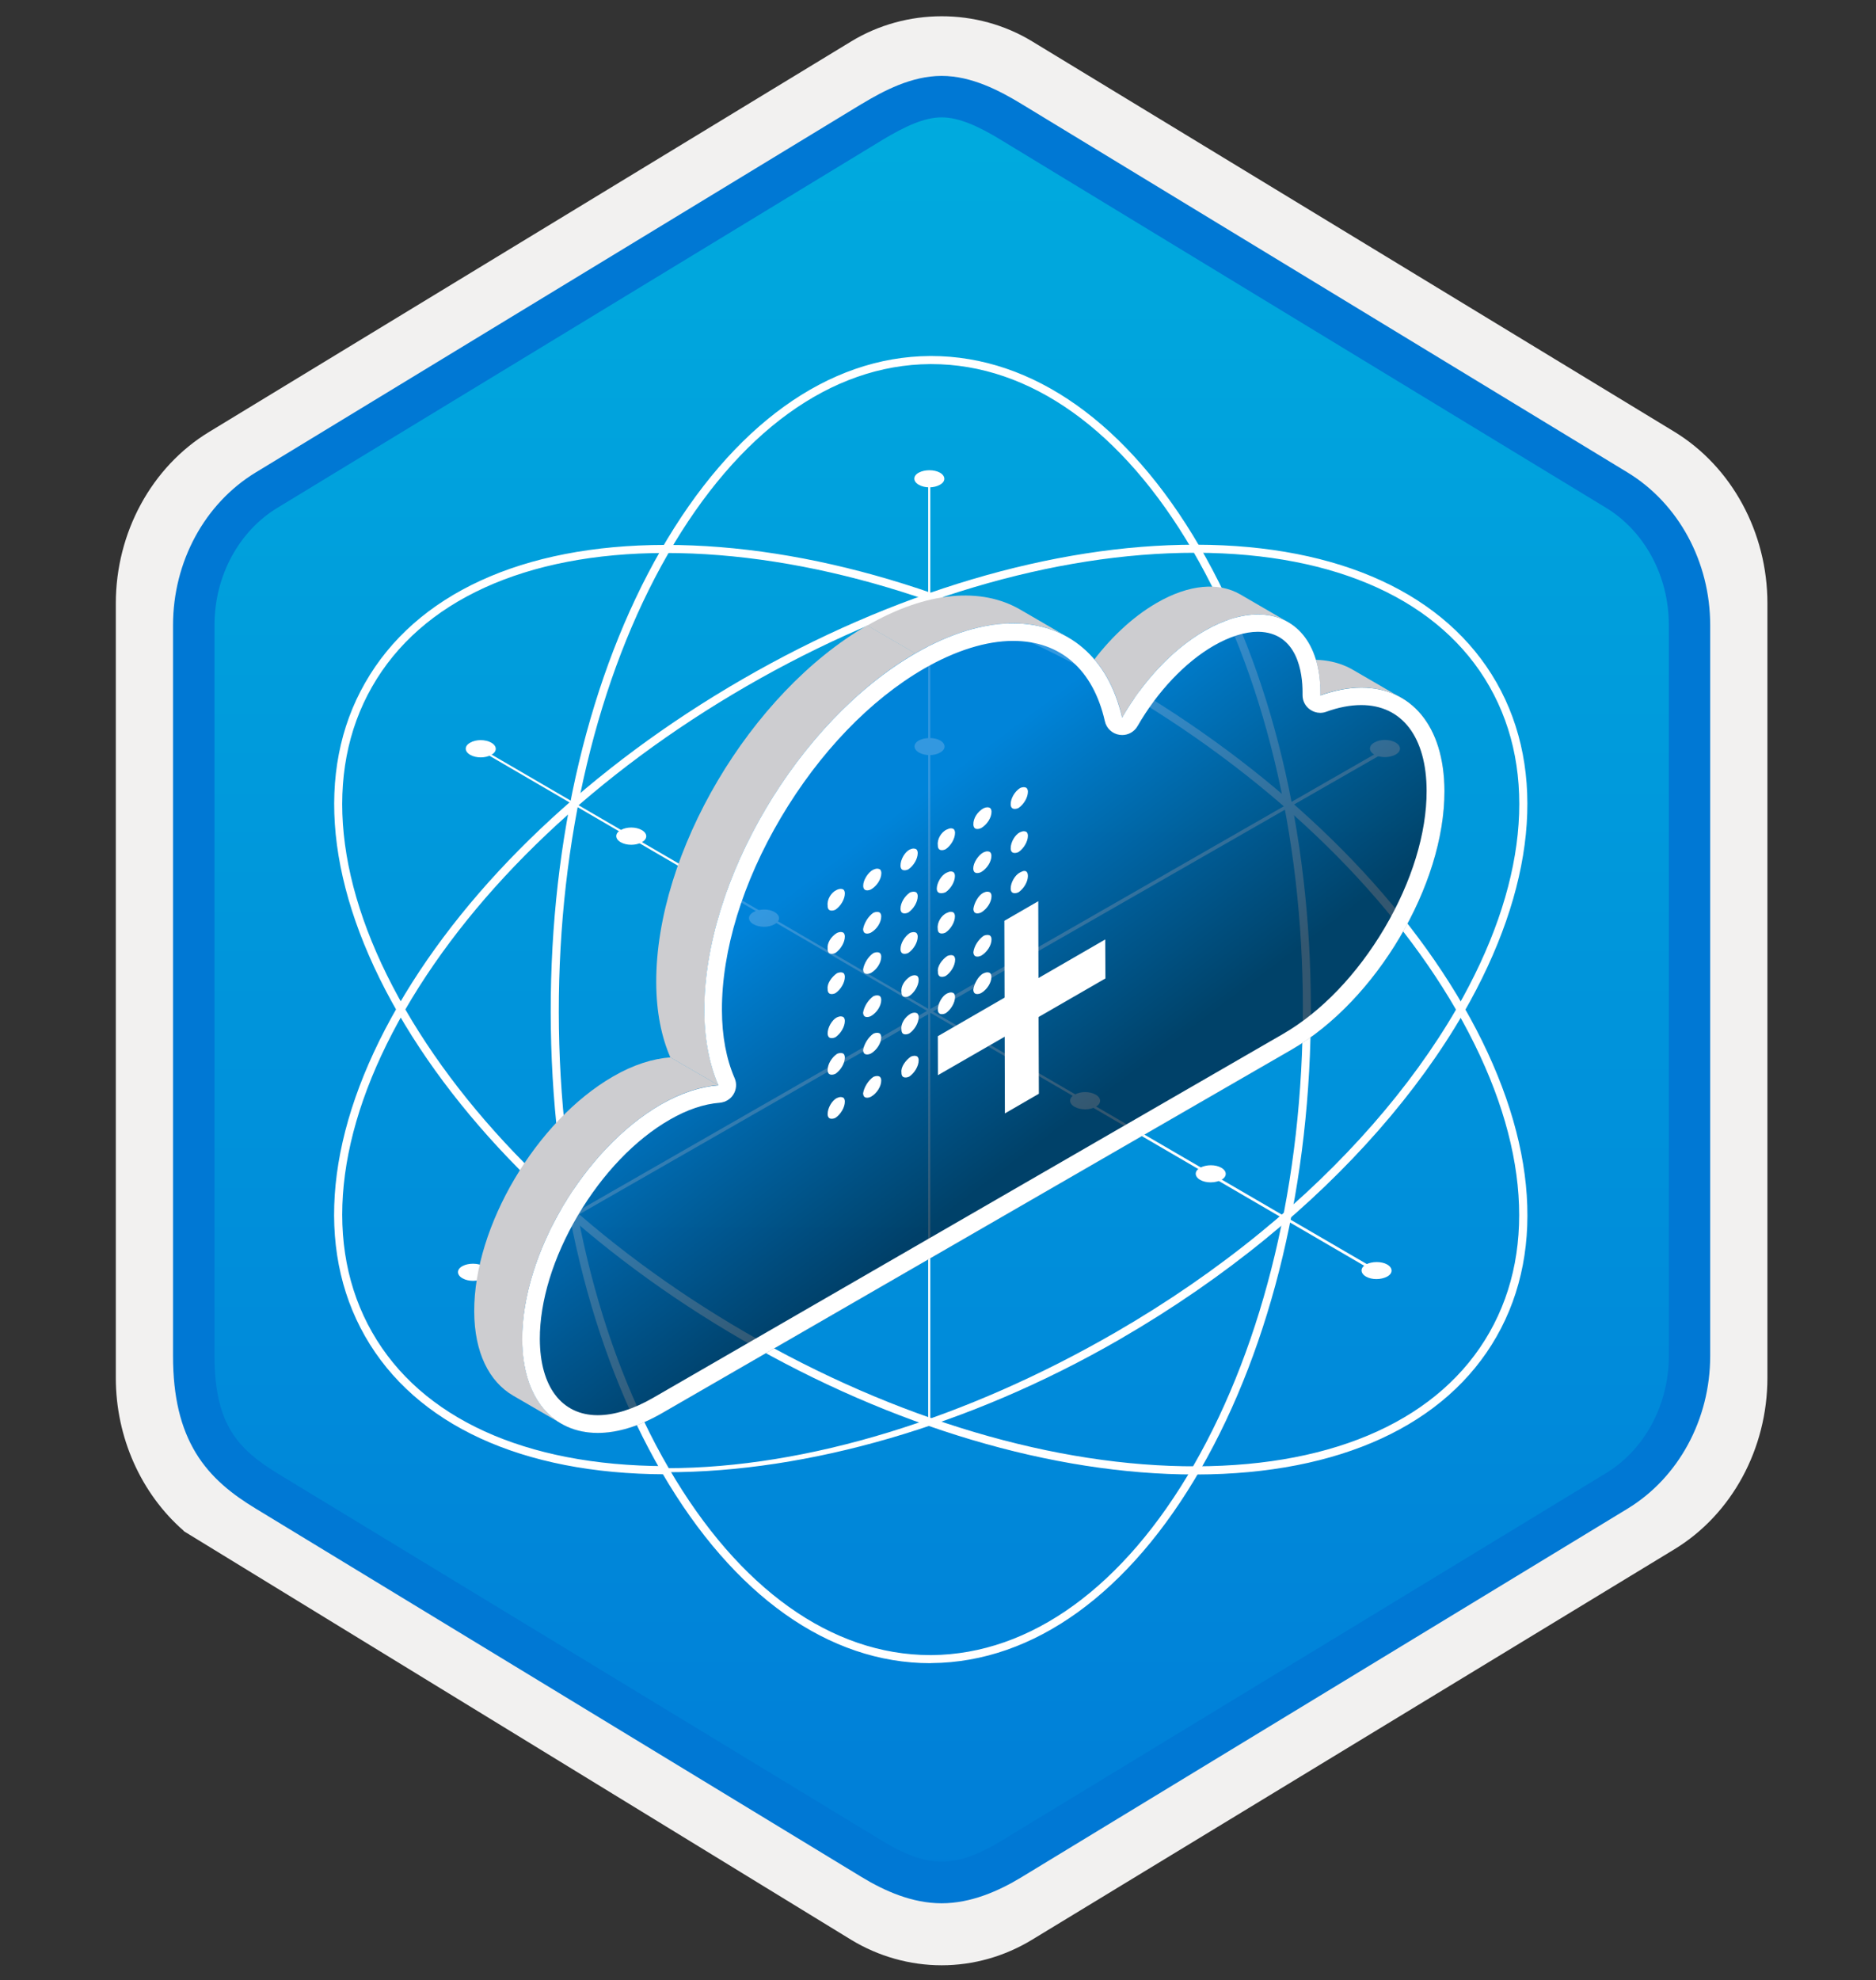 <svg width="181" height="191" viewBox="0 0 181 191" fill="none" xmlns="http://www.w3.org/2000/svg">
<rect x="0" y="0" width="181" height="191" fill="#333333" stroke="none"/>
<path d="M90.853 189.571C93.913 189.571 96.924 188.721 99.584 187.101L161.553 149.441C167.093 146.071 170.523 139.741 170.523 132.901V58.191C170.523 51.371 167.093 45.031 161.553 41.651L99.584 3.991C94.254 0.751 87.433 0.771 82.133 3.991L20.163 41.671C14.623 45.041 11.174 51.371 11.174 58.211V132.911C11.174 138.671 13.623 144.091 17.724 147.661V147.691L82.133 187.121C84.773 188.721 87.793 189.571 90.853 189.571ZM91.504 8.521C93.454 8.521 95.933 9.731 97.644 10.781L158.403 47.971C162.153 50.251 164.273 56.851 164.273 61.601L163.643 132.901C163.643 137.651 160.443 141.921 156.693 144.201L96.293 180.581C92.864 182.671 90.073 182.671 86.633 180.581L25.424 144.111C21.674 141.831 18.654 137.631 18.654 132.901V59.261C18.654 54.521 21.384 49.631 25.154 47.341L85.734 10.781C87.433 9.741 89.553 8.521 91.504 8.521Z" fill="#F2F1F0"/>
<path fill-rule="evenodd" clip-rule="evenodd" d="M98.754 12.101C96.303 10.601 93.584 9.851 90.853 9.851C88.124 9.851 85.403 10.611 82.954 12.101L26.823 46.431C21.803 49.501 18.694 55.251 18.694 61.501V129.601C18.694 135.831 21.794 141.601 26.823 144.671L82.954 179.001C85.403 180.501 88.124 181.251 90.853 181.251C93.584 181.251 96.303 180.511 98.754 179.001L154.883 144.671C159.903 141.601 163.013 135.831 163.013 129.601V61.501C163.013 55.271 159.913 49.521 154.883 46.431L98.754 12.101Z" fill="url(#paint0_linear)"/>
<path fill-rule="evenodd" clip-rule="evenodd" d="M90.853 11.321C92.534 11.321 94.424 12.191 96.484 13.441L154.953 48.981C158.603 51.201 161.013 55.471 161.013 60.301V130.781C161.013 135.601 158.603 139.881 154.953 142.101L96.493 177.641C94.534 178.831 92.614 179.581 90.864 179.581C89.114 179.581 87.194 178.831 85.234 177.641L26.753 142.111C24.744 140.881 23.294 139.681 22.314 138.071C21.334 136.471 20.694 134.251 20.694 130.791V60.311C20.694 55.481 23.104 51.211 26.753 48.991L85.213 13.451C87.303 12.201 89.163 11.321 90.853 11.321ZM98.564 181.071L157.023 145.531C161.943 142.541 165.003 136.921 165.003 130.791V60.311C165.003 54.181 161.943 48.561 157.023 45.571L98.564 10.031C96.454 8.751 93.743 7.321 90.853 7.321C87.954 7.321 85.243 8.761 83.153 10.021H83.144L24.674 45.571C19.753 48.561 16.694 54.181 16.694 60.311V130.791C16.694 134.751 17.433 137.741 18.893 140.151C20.354 142.551 22.413 144.151 24.674 145.521L83.133 181.061C85.353 182.411 88.023 183.591 90.844 183.591C93.663 183.591 96.344 182.421 98.564 181.071Z" fill="#0078D4"/>
<path d="M89.754 160.131C80.064 160.131 70.974 153.661 64.124 141.901C57.243 130.101 53.444 114.381 53.423 97.621C53.404 80.881 57.163 65.111 64.004 53.211C70.853 41.291 79.993 34.691 89.724 34.631C89.763 34.631 89.814 34.631 89.853 34.631C99.543 34.631 108.634 41.101 115.484 52.861C122.364 64.681 126.164 80.401 126.184 97.141C126.204 113.881 122.444 129.651 115.604 141.551C108.764 153.451 99.624 160.051 89.883 160.131C89.844 160.131 89.793 160.131 89.754 160.131ZM89.864 34.831C89.823 34.831 89.773 34.831 89.734 34.831C80.073 34.891 71.004 41.451 64.183 53.311C57.353 65.181 53.603 80.921 53.623 97.631C53.644 114.351 57.434 130.041 64.293 141.811C71.103 153.511 80.144 159.941 89.754 159.941C89.793 159.941 89.844 159.941 89.883 159.941C99.553 159.861 108.624 153.301 115.434 141.461C122.264 129.591 126.004 113.851 125.984 97.151C125.964 80.451 122.174 64.761 115.314 52.971C108.514 41.261 99.474 34.831 89.864 34.831Z" fill="#F4F4F4"/>
<path d="M89.754 160.431C79.954 160.431 70.774 153.911 63.874 142.061C56.974 130.221 53.154 114.441 53.134 97.641C53.114 80.841 56.884 65.011 63.754 53.071C70.664 41.051 79.884 34.401 89.724 34.341C89.764 34.341 89.814 34.341 89.854 34.341C99.644 34.341 108.834 40.861 115.734 52.711C122.634 64.571 126.454 80.351 126.474 97.131C126.494 113.921 122.724 129.741 115.854 141.691C108.954 153.691 99.734 160.341 89.884 160.421C89.844 160.431 89.804 160.431 89.754 160.431ZM89.864 35.121C89.824 35.121 89.774 35.121 89.734 35.121C80.184 35.181 71.204 41.691 64.434 53.461C57.634 65.291 53.904 80.971 53.914 97.631C53.934 114.301 57.714 129.941 64.544 141.661C71.294 153.261 80.244 159.641 89.754 159.651C89.794 159.651 89.844 159.651 89.884 159.651C99.444 159.571 108.434 153.061 115.184 141.311C121.984 129.481 125.714 113.801 125.704 97.141C125.684 80.491 121.904 64.851 115.074 53.111C108.314 41.511 99.364 35.121 89.864 35.121Z" fill="white"/>
<path d="M115.284 142.231C101.594 142.231 86.104 137.631 71.644 129.261C57.084 120.841 45.274 109.641 38.414 97.731C31.484 85.711 30.344 74.391 35.224 65.871C40.104 57.311 50.374 52.581 64.154 52.561C64.184 52.561 64.214 52.561 64.244 52.561C77.984 52.561 93.514 57.161 107.974 65.531C122.534 73.951 134.344 85.151 141.204 97.061C148.124 109.071 149.264 120.381 144.394 128.921C139.524 137.461 129.254 142.191 115.464 142.231C115.404 142.231 115.344 142.231 115.284 142.231ZM64.234 53.341C64.204 53.341 64.174 53.341 64.144 53.341C50.664 53.361 40.624 57.951 35.894 66.251C31.164 74.521 32.294 85.561 39.084 97.331C45.884 109.121 57.584 120.221 72.034 128.581C86.444 136.911 101.864 141.491 115.454 141.441C128.954 141.401 138.984 136.821 143.704 128.531C148.424 120.241 147.294 109.211 140.514 97.451C133.714 85.661 122.014 74.561 107.564 66.201C93.234 57.911 77.844 53.341 64.234 53.341Z" fill="white"/>
<path d="M89.754 46.261H89.554V136.831H89.754V46.261Z" fill="white"/>
<path d="M132.814 122.791L45.474 71.881L45.574 71.711L132.934 122.551L132.814 122.791Z" fill="white"/>
<path d="M134.301 71.793L45.19 122.871L45.359 123.166L134.47 72.088L134.301 71.793Z" fill="white"/>
<path d="M133.834 121.971C134.404 122.301 134.404 122.831 133.834 123.141C133.264 123.451 132.364 123.471 131.794 123.141C131.224 122.811 131.224 122.281 131.794 121.971C132.374 121.661 133.294 121.661 133.834 121.971Z" fill="white"/>
<path d="M134.644 71.621C135.214 71.951 135.214 72.481 134.644 72.791C134.074 73.101 133.174 73.121 132.604 72.791C132.034 72.461 132.034 71.931 132.604 71.621C133.174 71.291 134.074 71.291 134.644 71.621Z" fill="white"/>
<path d="M46.654 122.131C47.224 122.461 47.224 122.991 46.654 123.301C46.084 123.631 45.184 123.631 44.614 123.301C44.044 122.971 44.044 122.441 44.614 122.131C45.173 121.821 46.093 121.821 46.654 122.131Z" fill="white"/>
<path d="M105.714 105.591C106.284 105.921 106.284 106.451 105.714 106.761C105.144 107.091 104.244 107.091 103.674 106.761C103.104 106.431 103.104 105.901 103.674 105.591C104.254 105.261 105.154 105.261 105.714 105.591Z" fill="white"/>
<path d="M117.834 112.641C118.404 112.971 118.404 113.501 117.834 113.811C117.264 114.121 116.364 114.141 115.794 113.811C115.224 113.481 115.224 112.951 115.794 112.641C116.364 112.331 117.264 112.311 117.834 112.641Z" fill="white"/>
<path d="M90.684 60.191C91.254 60.521 91.254 61.051 90.684 61.361C90.114 61.691 89.214 61.691 88.644 61.361C88.074 61.031 88.074 60.501 88.644 60.191C89.224 59.861 90.124 59.861 90.684 60.191Z" fill="white"/>
<path d="M90.684 45.591C91.254 45.921 91.254 46.451 90.684 46.761C90.114 47.091 89.214 47.091 88.644 46.761C88.074 46.431 88.074 45.901 88.644 45.591C89.224 45.281 90.124 45.281 90.684 45.591Z" fill="white"/>
<path d="M90.704 71.421C91.274 71.751 91.274 72.281 90.704 72.591C90.134 72.921 89.234 72.921 88.664 72.591C88.094 72.261 88.094 71.731 88.664 71.421C89.244 71.111 90.144 71.111 90.704 71.421Z" fill="white"/>
<path d="M144.394 65.851C139.524 57.311 129.254 52.581 115.464 52.541C115.404 52.541 115.344 52.541 115.284 52.541C101.614 52.541 86.124 57.141 71.644 65.511C57.084 73.921 45.274 85.121 38.394 97.041C31.464 109.031 30.344 120.351 35.224 128.901C40.094 137.441 50.364 142.171 64.154 142.211V142.011C64.214 142.011 64.274 142.011 64.334 142.011C77.934 142.011 93.544 137.541 107.934 129.251C107.944 129.251 108.104 129.151 108.104 129.151C108.124 129.141 108.144 129.131 108.154 129.121C113.144 126.231 117.854 122.981 122.134 119.481C130.164 112.921 136.764 105.391 141.204 97.711C148.124 85.701 149.254 74.391 144.394 65.851ZM140.524 97.311C136.124 104.911 129.594 112.371 121.634 118.871C117.344 122.381 112.644 125.621 107.644 128.511C93.284 136.811 77.894 141.621 64.324 141.621C64.264 141.621 64.204 141.621 64.154 141.621V141.421C50.654 141.381 40.624 136.801 35.904 128.511C31.164 120.211 32.294 109.171 39.074 97.431C45.894 85.621 57.604 74.521 72.044 66.181C86.414 57.881 101.764 53.321 115.294 53.321C115.354 53.321 115.414 53.321 115.464 53.321C128.964 53.361 138.994 57.941 143.714 66.231C148.434 74.521 147.304 85.561 140.524 97.311Z" fill="white"/>
<path d="M47.404 71.641C47.974 71.971 47.974 72.501 47.404 72.811C46.834 73.141 45.934 73.141 45.364 72.811C44.794 72.481 44.794 71.951 45.364 71.641C45.913 71.311 46.834 71.311 47.404 71.641Z" fill="white"/>
<path d="M61.924 80.071C62.494 80.401 62.494 80.931 61.924 81.241C61.354 81.571 60.454 81.571 59.884 81.241C59.314 80.911 59.314 80.381 59.884 80.071C60.454 79.741 61.354 79.741 61.924 80.071Z" fill="white"/>
<path d="M74.734 87.981C75.304 88.311 75.304 88.841 74.734 89.151C74.164 89.481 73.264 89.481 72.694 89.151C72.124 88.821 72.124 88.291 72.694 87.981C73.274 87.651 74.194 87.651 74.734 87.981Z" fill="white"/>
<path d="M127.384 67.081L125.904 63.721C127.084 63.301 125.034 63.731 126.094 63.661C127.794 63.551 129.314 63.891 130.584 64.641L135.234 67.341C133.164 66.121 130.434 65.981 127.384 67.081Z" fill="#CDCDD0"/>
<path d="M116.233 60.851C113.113 62.651 110.293 65.721 108.273 69.221L105.943 65.831C106.413 65.001 104.633 64.891 105.193 64.131C107.003 61.651 109.213 59.541 111.593 58.161C114.753 56.331 117.613 56.151 119.653 57.331L124.303 60.031C122.253 58.841 119.393 59.031 116.233 60.851Z" fill="#CDCDD0"/>
<path d="M88.324 63.041L83.674 60.341C89.474 56.991 94.714 56.641 98.434 58.801L103.084 61.501C99.374 59.341 94.134 59.681 88.324 63.041Z" fill="#CDCDD0"/>
<path d="M45.754 126.491C45.724 118.291 51.733 108.121 59.144 103.841C61.123 102.691 62.993 102.121 64.694 101.991L69.344 104.691C67.644 104.821 65.784 105.401 63.794 106.541C56.383 110.811 50.383 120.971 50.404 129.191C50.413 133.171 51.843 135.981 54.154 137.321L49.504 134.621C47.194 133.271 45.764 130.471 45.754 126.491Z" fill="#CDCDD0"/>
<path d="M67.964 97.471C67.974 100.301 68.464 102.701 69.324 104.691L64.674 101.991C63.814 100.011 63.324 97.611 63.314 94.771C63.274 82.261 72.394 66.841 83.674 60.321L88.324 63.021C77.044 69.551 67.934 84.961 67.964 97.471Z" fill="#CDCDD0"/>
<path opacity="0.8" d="M108.274 69.212C110.284 65.712 113.114 62.642 116.234 60.842C122.384 57.291 127.374 59.941 127.384 66.751C127.384 66.841 127.384 66.981 127.384 67.072C134.184 64.632 139.344 68.302 139.354 76.281C139.384 85.341 132.764 96.531 124.604 101.241L63.864 136.311C56.453 140.581 50.413 137.381 50.394 129.171C50.364 120.971 56.373 110.801 63.783 106.521C65.763 105.371 67.633 104.801 69.334 104.671C68.474 102.691 67.984 100.291 67.974 97.451C67.933 84.942 77.053 69.522 88.334 63.002C98.064 57.401 106.224 60.252 108.274 69.212Z" fill="url(#paint1_linear)"/>
<path d="M125.673 66.761V66.912V67.061C125.673 67.621 125.943 68.132 126.403 68.451C126.693 68.651 127.033 68.761 127.373 68.761C127.563 68.761 127.763 68.731 127.943 68.662C129.133 68.231 130.273 68.011 131.333 68.011C135.273 68.011 137.633 71.102 137.643 76.281C137.653 80.362 136.213 85.061 133.583 89.522C130.943 93.992 127.453 97.632 123.743 99.761L63.004 134.841C61.114 135.931 59.264 136.511 57.673 136.511C54.194 136.511 52.103 133.771 52.084 129.171C52.074 125.511 53.373 121.271 55.754 117.241C58.144 113.201 61.283 109.921 64.624 108.001C66.303 107.031 67.924 106.491 69.444 106.371C69.993 106.321 70.493 106.021 70.773 105.551C71.053 105.081 71.103 104.501 70.874 103.991C70.073 102.141 69.663 99.942 69.653 97.451C69.633 91.701 71.653 85.091 75.353 78.852C79.053 72.602 83.954 67.501 89.163 64.492C92.194 62.752 95.153 61.822 97.743 61.822C102.313 61.822 105.463 64.572 106.603 69.582C106.753 70.261 107.323 70.781 108.013 70.882C108.093 70.891 108.183 70.901 108.273 70.901C108.873 70.901 109.443 70.582 109.753 70.041C111.673 66.701 114.343 63.882 117.093 62.291C118.623 61.411 120.103 60.941 121.373 60.941C125.243 60.981 125.673 65.022 125.673 66.761ZM116.223 60.852C113.103 62.651 110.283 65.722 108.263 69.222C106.923 63.382 103.003 60.132 97.743 60.132C94.913 60.132 91.724 61.062 88.314 63.032C77.034 69.541 67.924 84.951 67.954 97.472C67.963 100.291 68.454 102.701 69.314 104.691C67.614 104.821 65.754 105.401 63.764 106.541C56.373 110.811 50.364 120.971 50.383 129.191C50.404 134.931 53.364 138.221 57.673 138.221C59.523 138.221 61.623 137.611 63.864 136.321L124.613 101.251C132.783 96.531 139.393 85.352 139.363 76.291C139.343 69.951 136.093 66.332 131.353 66.332C130.123 66.332 128.793 66.582 127.393 67.082C127.393 66.992 127.393 66.852 127.393 66.761C127.373 61.992 124.943 59.272 121.373 59.272C119.823 59.272 118.073 59.782 116.223 60.852Z" fill="white"/>
<path d="M80.763 93.871C80.883 93.822 81.004 93.791 81.114 93.791C81.204 93.791 81.273 93.811 81.344 93.841C81.484 93.921 81.513 94.102 81.513 94.231C81.513 94.781 81.124 95.451 80.603 95.802C80.394 95.901 80.163 95.921 80.023 95.832C79.883 95.742 79.853 95.572 79.853 95.442V95.401C79.773 94.882 80.254 94.212 80.763 93.871Z" fill="white"/>
<path d="M80.733 98.141C80.863 98.082 80.993 98.041 81.113 98.041C81.193 98.041 81.273 98.061 81.343 98.091C81.483 98.181 81.513 98.352 81.513 98.481C81.513 99.031 81.123 99.701 80.603 100.052C80.393 100.152 80.163 100.172 80.023 100.082C79.893 100.002 79.853 99.822 79.853 99.692C79.843 99.121 80.273 98.382 80.733 98.141Z" fill="white"/>
<path d="M80.604 87.751C80.394 87.852 80.164 87.871 80.024 87.781C79.884 87.701 79.854 87.522 79.854 87.391V87.352C79.774 86.781 80.194 86.072 80.734 85.841C80.874 85.772 81.004 85.742 81.124 85.742C81.204 85.742 81.284 85.761 81.344 85.791C81.484 85.871 81.514 86.052 81.514 86.181C81.514 86.722 81.124 87.401 80.604 87.751Z" fill="white"/>
<path d="M80.603 91.921C80.394 92.021 80.163 92.041 80.023 91.951C79.883 91.861 79.853 91.691 79.853 91.561V91.521C79.784 90.991 80.163 90.341 80.754 89.991C80.883 89.931 81.013 89.901 81.114 89.901C81.194 89.901 81.273 89.921 81.344 89.951C81.484 90.041 81.513 90.211 81.513 90.341C81.513 90.891 81.124 91.561 80.603 91.921Z" fill="white"/>
<path d="M80.763 101.651C80.883 101.601 81.004 101.571 81.114 101.571C81.204 101.571 81.273 101.591 81.344 101.621C81.484 101.701 81.513 101.881 81.513 102.011C81.513 102.561 81.124 103.231 80.603 103.581C80.394 103.681 80.163 103.701 80.023 103.611C79.883 103.531 79.853 103.351 79.853 103.221C79.844 102.671 80.243 102.001 80.763 101.651Z" fill="white"/>
<path d="M80.733 105.921C80.873 105.861 80.993 105.821 81.113 105.821C81.193 105.821 81.273 105.841 81.343 105.871C81.483 105.951 81.513 106.131 81.513 106.261C81.513 106.811 81.123 107.481 80.603 107.831C80.393 107.931 80.163 107.951 80.023 107.861C79.883 107.771 79.853 107.601 79.853 107.471C79.843 106.891 80.273 106.151 80.733 105.921Z" fill="white"/>
<path d="M84.273 91.931C84.393 91.881 84.513 91.851 84.623 91.851C84.713 91.851 84.783 91.871 84.853 91.901C84.993 91.991 85.023 92.161 85.023 92.291C85.023 92.861 84.603 93.521 84.033 93.851C83.813 93.961 83.583 93.981 83.443 93.891C83.303 93.811 83.283 93.641 83.273 93.521C83.363 92.921 83.783 92.251 84.273 91.931Z" fill="white"/>
<path d="M84.273 96.091C84.393 96.041 84.513 96.011 84.623 96.011C84.713 96.011 84.783 96.031 84.853 96.061C84.993 96.141 85.023 96.322 85.023 96.451C85.023 97.022 84.603 97.681 84.033 98.011C83.813 98.121 83.583 98.141 83.443 98.052C83.303 97.972 83.283 97.802 83.273 97.681C83.363 97.082 83.783 96.431 84.273 96.091Z" fill="white"/>
<path d="M84.254 83.891C84.394 83.832 84.514 83.791 84.634 83.791C84.714 83.791 84.794 83.811 84.864 83.841C85.004 83.921 85.034 84.102 85.034 84.231C85.034 84.791 84.604 85.462 84.044 85.791C83.824 85.901 83.594 85.921 83.454 85.832C83.314 85.751 83.284 85.572 83.284 85.442C83.274 84.912 83.754 84.132 84.254 83.891Z" fill="white"/>
<path d="M84.273 88.041C84.393 87.991 84.513 87.961 84.623 87.961C84.713 87.961 84.783 87.981 84.853 88.011C84.993 88.101 85.023 88.271 85.023 88.401C85.023 88.971 84.603 89.631 84.033 89.961C83.813 90.071 83.583 90.091 83.443 90.001C83.303 89.921 83.283 89.751 83.273 89.631C83.363 89.041 83.783 88.371 84.273 88.041Z" fill="white"/>
<path d="M84.273 99.701C84.393 99.651 84.513 99.621 84.623 99.621C84.713 99.621 84.783 99.641 84.853 99.671C84.993 99.751 85.023 99.931 85.023 100.061C85.023 100.621 84.593 101.291 84.033 101.621C83.813 101.731 83.583 101.751 83.443 101.661C83.303 101.581 83.283 101.411 83.273 101.291C83.363 100.701 83.793 100.031 84.273 99.701Z" fill="white"/>
<path d="M84.273 103.872C84.393 103.822 84.513 103.792 84.623 103.792C84.713 103.792 84.783 103.811 84.853 103.841C84.993 103.931 85.023 104.102 85.023 104.232C85.023 104.802 84.603 105.462 84.033 105.792C83.813 105.902 83.583 105.922 83.443 105.832C83.303 105.752 83.283 105.582 83.273 105.462C83.363 104.872 83.783 104.202 84.273 103.872Z" fill="white"/>
<path d="M87.793 89.991C87.913 89.941 88.034 89.911 88.144 89.911C88.234 89.911 88.303 89.931 88.374 89.961C88.513 90.051 88.543 90.221 88.543 90.351C88.543 90.901 88.153 91.571 87.633 91.921C87.424 92.021 87.194 92.041 87.053 91.951C86.913 91.861 86.883 91.691 86.883 91.561C86.874 91.011 87.273 90.331 87.793 89.991Z" fill="white"/>
<path d="M87.874 94.161C88.004 94.101 88.133 94.071 88.234 94.071C88.314 94.071 88.394 94.091 88.463 94.121C88.603 94.201 88.633 94.381 88.633 94.511C88.633 95.061 88.243 95.731 87.724 96.081C87.513 96.181 87.284 96.201 87.144 96.111C87.004 96.021 86.974 95.851 86.974 95.721V95.681C86.894 95.151 87.284 94.501 87.874 94.161Z" fill="white"/>
<path d="M87.763 81.951C87.903 81.891 88.023 81.851 88.144 81.851C88.224 81.851 88.303 81.871 88.374 81.901C88.513 81.981 88.543 82.161 88.543 82.291C88.543 82.841 88.153 83.511 87.633 83.861C87.424 83.961 87.194 83.981 87.053 83.891C86.913 83.811 86.883 83.631 86.883 83.501C86.874 82.911 87.303 82.181 87.763 81.951Z" fill="white"/>
<path d="M87.793 86.091C87.913 86.041 88.034 86.011 88.144 86.011C88.234 86.011 88.303 86.031 88.374 86.061C88.513 86.151 88.543 86.322 88.543 86.451C88.543 87.001 88.153 87.671 87.633 88.022C87.424 88.121 87.194 88.141 87.053 88.052C86.913 87.972 86.883 87.791 86.883 87.662C86.874 87.112 87.273 86.442 87.793 86.091Z" fill="white"/>
<path d="M87.874 97.771C88.004 97.711 88.133 97.681 88.234 97.681C88.314 97.681 88.394 97.701 88.463 97.731C88.603 97.811 88.633 97.991 88.633 98.121C88.633 98.671 88.243 99.341 87.724 99.691C87.513 99.791 87.284 99.811 87.144 99.721C87.004 99.641 86.974 99.461 86.974 99.331V99.291C86.894 98.761 87.284 98.111 87.874 97.771Z" fill="white"/>
<path d="M87.884 101.921C88.004 101.871 88.124 101.841 88.234 101.841C88.324 101.841 88.394 101.861 88.464 101.891C88.604 101.971 88.634 102.151 88.634 102.281C88.634 102.831 88.244 103.501 87.724 103.851C87.514 103.951 87.284 103.971 87.144 103.881C87.004 103.801 86.974 103.621 86.974 103.491V103.451C86.894 102.931 87.374 102.271 87.884 101.921Z" fill="white"/>
<path d="M91.354 88.061C91.494 87.991 91.624 87.951 91.744 87.951C91.824 87.951 91.904 87.971 91.964 88.001C92.104 88.091 92.134 88.261 92.134 88.391C92.134 88.941 91.744 89.611 91.224 89.961C91.014 90.061 90.784 90.081 90.644 89.991C90.504 89.911 90.474 89.731 90.474 89.601V89.571C90.394 89.011 90.814 88.291 91.354 88.061Z" fill="white"/>
<path d="M91.404 92.211C91.524 92.161 91.644 92.131 91.754 92.131C91.844 92.131 91.914 92.151 91.984 92.181C92.124 92.271 92.154 92.441 92.154 92.571C92.154 93.121 91.764 93.791 91.244 94.141C91.034 94.241 90.804 94.261 90.664 94.171C90.524 94.081 90.494 93.911 90.494 93.781V93.741C90.404 93.211 90.894 92.551 91.404 92.211Z" fill="white"/>
<path d="M91.233 81.921C91.023 82.021 90.793 82.041 90.653 81.951C90.513 81.871 90.483 81.691 90.483 81.561V81.521C90.403 80.951 90.823 80.241 91.363 80.011C91.503 79.941 91.633 79.901 91.753 79.901C91.833 79.901 91.913 79.921 91.973 79.951C92.113 80.031 92.143 80.211 92.143 80.341C92.143 80.891 91.753 81.571 91.233 81.921Z" fill="white"/>
<path d="M91.353 84.171C91.493 84.101 91.624 84.061 91.743 84.061C91.823 84.061 91.903 84.081 91.963 84.111C92.103 84.191 92.133 84.371 92.133 84.501C92.133 85.051 91.743 85.721 91.224 86.071C90.963 86.181 90.694 86.191 90.543 86.091C90.433 86.021 90.383 85.891 90.383 85.711C90.394 85.181 90.793 84.421 91.353 84.171Z" fill="white"/>
<path d="M91.374 95.831C91.514 95.771 91.634 95.731 91.754 95.731C91.834 95.731 91.914 95.751 91.974 95.781C92.114 95.861 92.144 96.041 92.144 96.171C92.144 96.721 91.754 97.391 91.234 97.741C91.024 97.841 90.794 97.861 90.654 97.771C90.514 97.681 90.484 97.511 90.484 97.381C90.484 96.801 90.904 96.061 91.374 95.831Z" fill="white"/>
<path d="M94.884 86.112C95.014 86.052 95.144 86.011 95.264 86.011C95.344 86.011 95.424 86.031 95.494 86.061C95.634 86.151 95.664 86.322 95.664 86.451C95.664 87.011 95.234 87.681 94.674 88.011C94.454 88.121 94.214 88.141 94.084 88.052C93.944 87.972 93.924 87.802 93.914 87.681C93.984 87.112 94.394 86.352 94.884 86.112Z" fill="white"/>
<path d="M94.914 90.261C95.034 90.211 95.154 90.181 95.264 90.181C95.354 90.181 95.424 90.201 95.494 90.231C95.634 90.321 95.664 90.491 95.664 90.621C95.664 91.181 95.234 91.851 94.674 92.181C94.454 92.291 94.214 92.311 94.084 92.221C93.944 92.141 93.924 91.971 93.914 91.851C93.984 91.251 94.414 90.601 94.914 90.261Z" fill="white"/>
<path d="M94.903 77.961C95.034 77.901 95.163 77.871 95.263 77.871C95.344 77.871 95.424 77.891 95.493 77.921C95.633 78.011 95.663 78.181 95.663 78.311C95.663 78.871 95.234 79.541 94.674 79.871C94.454 79.981 94.213 80.001 94.084 79.911C93.944 79.821 93.913 79.651 93.913 79.521C93.894 78.941 94.314 78.281 94.903 77.961Z" fill="white"/>
<path d="M94.883 82.221C95.023 82.161 95.144 82.121 95.263 82.121C95.344 82.121 95.424 82.141 95.484 82.171C95.624 82.251 95.653 82.431 95.653 82.561C95.653 83.121 95.224 83.791 94.663 84.121C94.444 84.231 94.204 84.251 94.073 84.161C93.933 84.081 93.903 83.901 93.903 83.771C93.894 83.241 94.394 82.471 94.883 82.221Z" fill="white"/>
<path d="M94.884 93.891C95.024 93.832 95.144 93.791 95.264 93.791C95.344 93.791 95.424 93.811 95.484 93.841C95.624 93.921 95.654 94.102 95.654 94.231C95.654 94.802 95.224 95.462 94.664 95.791C94.444 95.901 94.204 95.921 94.074 95.832C93.934 95.751 93.914 95.582 93.904 95.462C93.984 94.891 94.394 94.132 94.884 93.891Z" fill="white"/>
<path d="M98.404 84.162C98.564 84.072 98.714 84.011 98.834 84.011C98.894 84.011 98.954 84.022 98.994 84.052C99.114 84.112 99.174 84.281 99.174 84.501C99.174 85.052 98.784 85.722 98.264 86.072C98.054 86.171 97.824 86.192 97.684 86.102C97.544 86.022 97.514 85.841 97.514 85.712C97.504 85.141 97.934 84.401 98.404 84.162Z" fill="white"/>
<path d="M98.424 76.011C98.544 75.961 98.664 75.931 98.774 75.931C98.864 75.931 98.934 75.951 99.004 75.981C99.144 76.071 99.174 76.241 99.174 76.371C99.174 76.921 98.784 77.591 98.264 77.941C98.054 78.041 97.824 78.061 97.684 77.971C97.544 77.891 97.514 77.711 97.514 77.581C97.504 77.031 97.894 76.351 98.424 76.011Z" fill="white"/>
<path d="M98.404 80.281C98.544 80.221 98.664 80.181 98.784 80.181C98.864 80.181 98.944 80.201 99.004 80.231C99.144 80.311 99.174 80.491 99.174 80.621C99.174 81.171 98.784 81.841 98.264 82.191C98.054 82.291 97.824 82.311 97.684 82.221C97.544 82.141 97.514 81.961 97.514 81.831C97.504 81.251 97.934 80.511 98.404 80.281Z" fill="white"/>
<path d="M106.653 94.381L106.633 90.621L100.193 94.341L100.173 86.931L96.903 88.821L96.923 96.231L90.483 99.951L90.493 103.711L96.933 100.001L96.953 107.401L100.233 105.501L100.203 98.101L106.653 94.381Z" fill="white"/>
<defs>
<linearGradient id="paint0_linear" x1="90.853" y1="9.852" x2="90.853" y2="181.252" gradientUnits="userSpaceOnUse">
<stop stop-color="#00ABDE"/>
<stop offset="1" stop-color="#007ED8"/>
</linearGradient>
<linearGradient id="paint1_linear" x1="80.311" y1="83.173" x2="109.035" y2="121.346" gradientUnits="userSpaceOnUse">
<stop stop-color="#007ED8"/>
<stop offset="0.707" stop-color="#002D4C"/>
</linearGradient>
</defs>
</svg>
